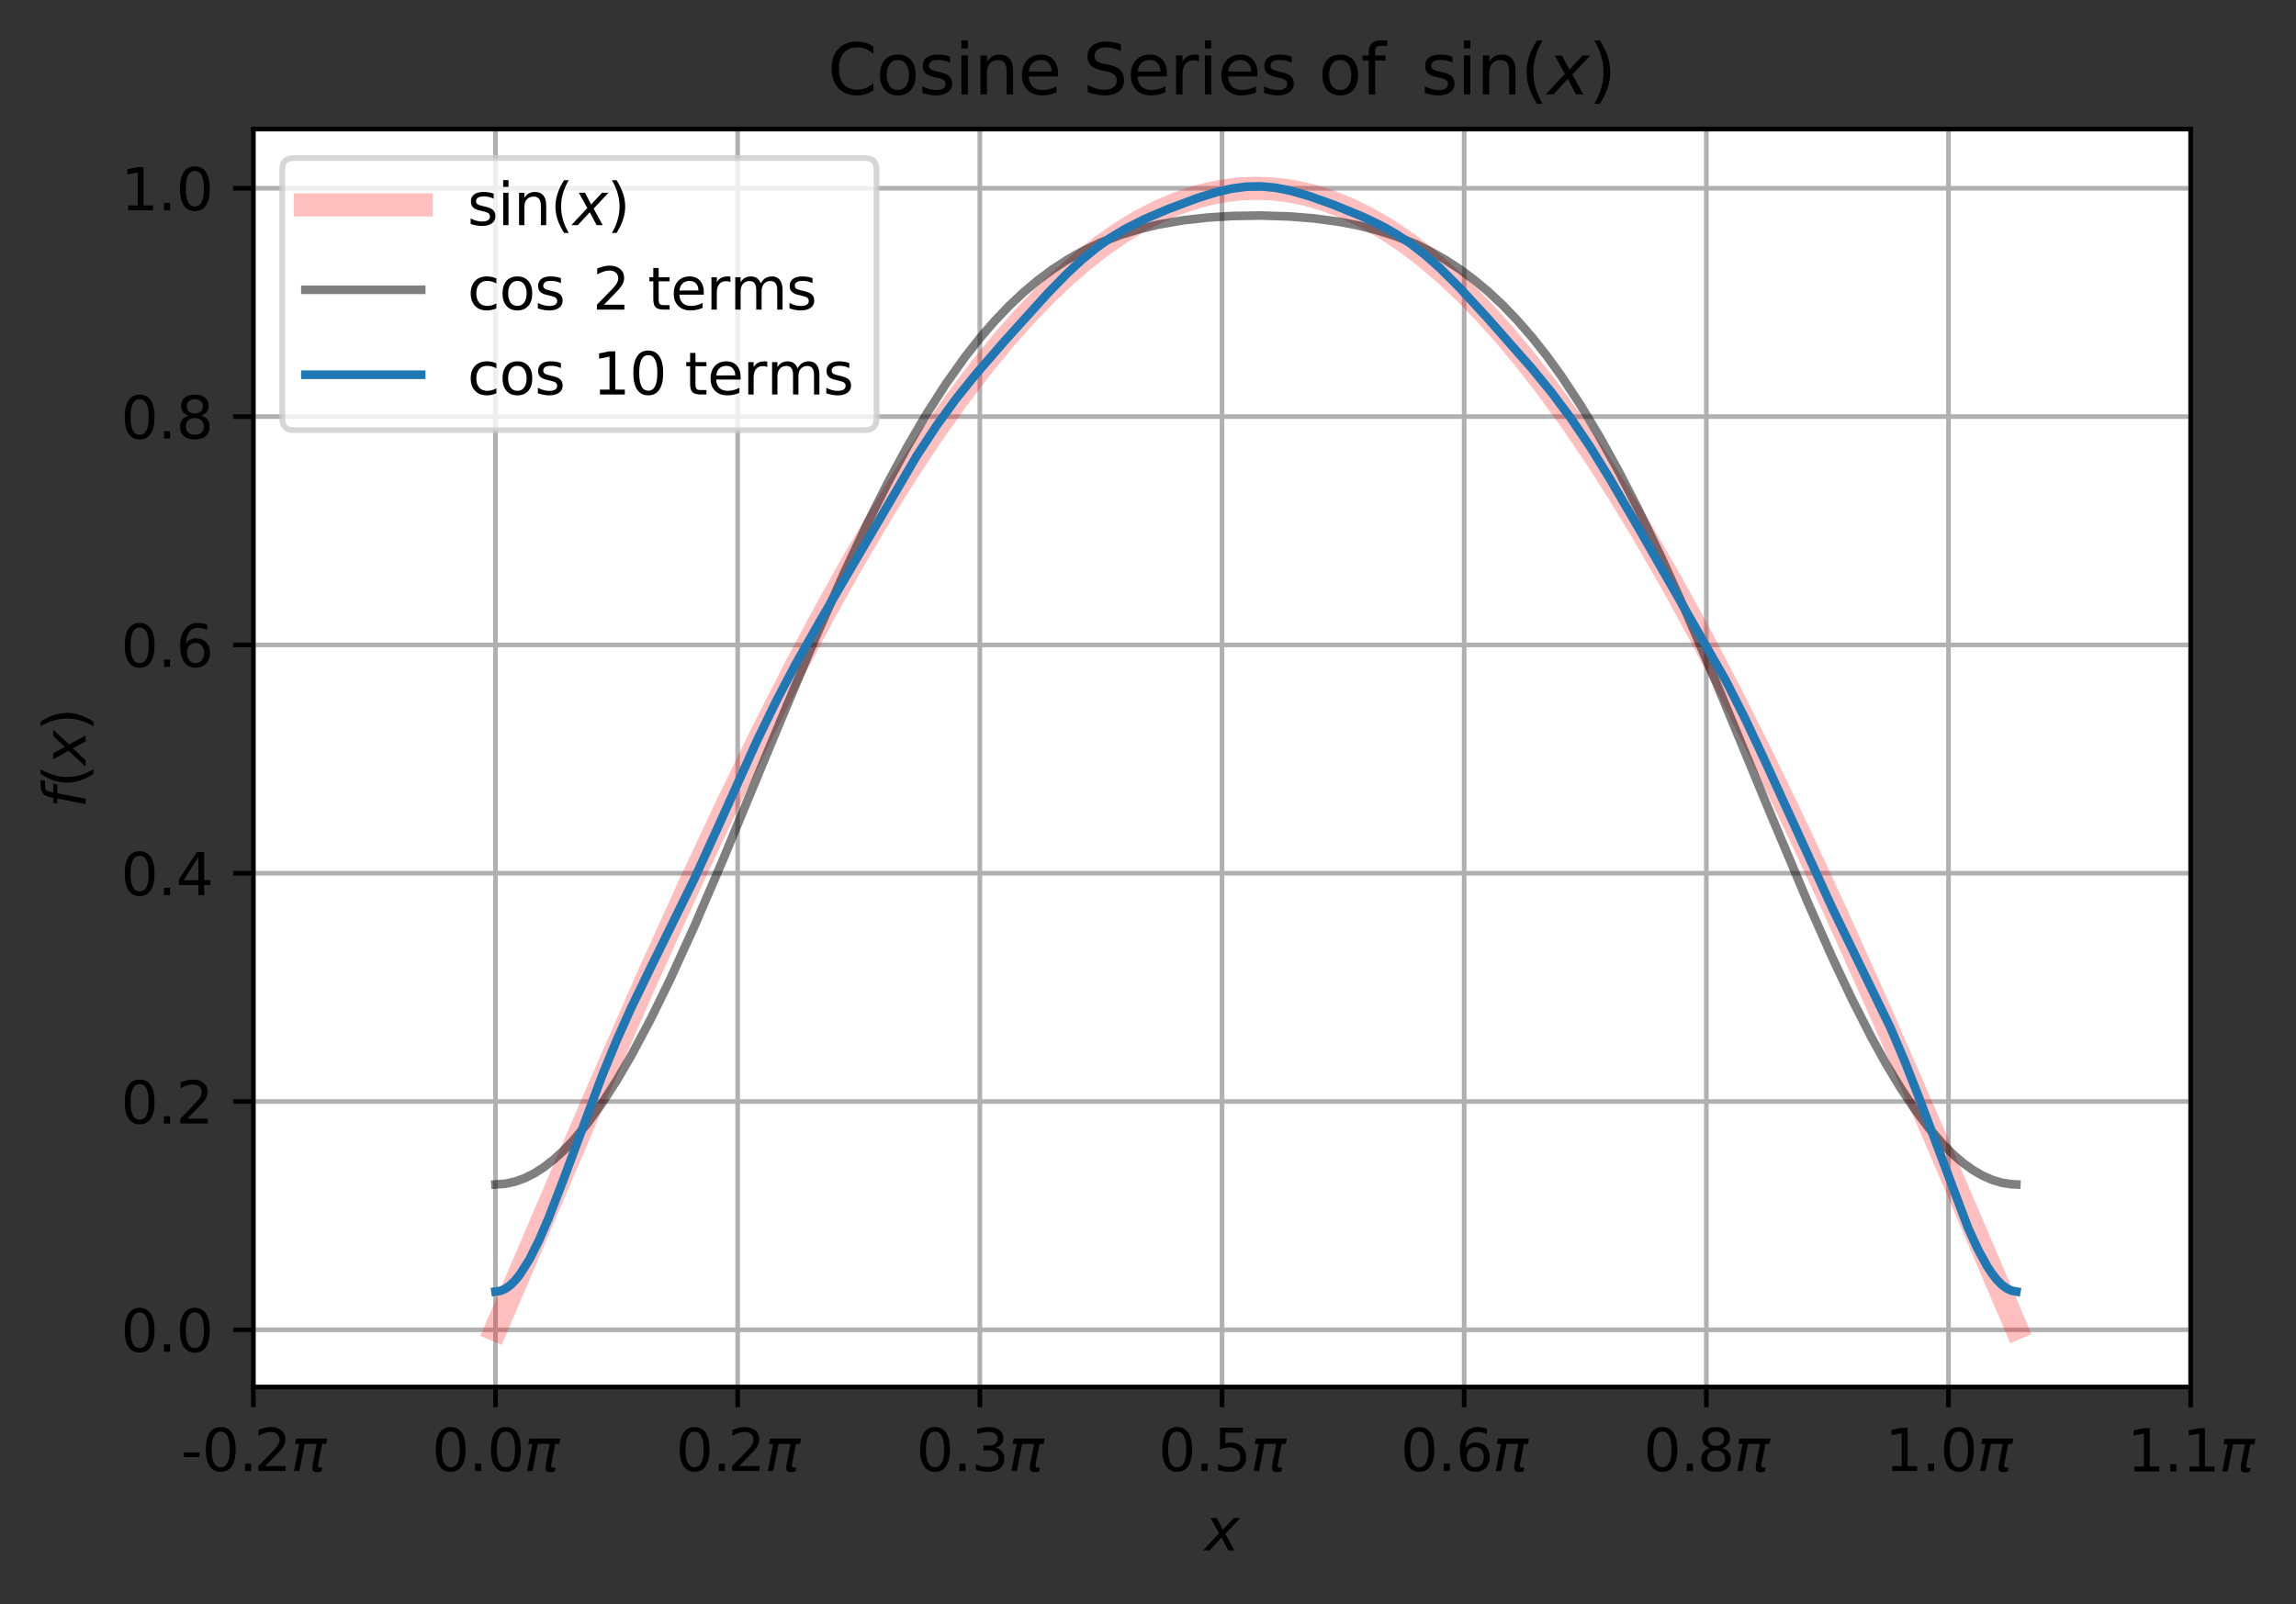 <?xml version="1.0" encoding="utf-8" standalone="no"?>
<!DOCTYPE svg PUBLIC "-//W3C//DTD SVG 1.1//EN"
  "http://www.w3.org/Graphics/SVG/1.1/DTD/svg11.dtd">
<svg height="277.314pt" version="1.1" viewBox="0 0 396.781 277.314" width="396.781pt" xmlns="http://www.w3.org/2000/svg" xmlns:xlink="http://www.w3.org/1999/xlink">
 <rect x="0" y="0" width="396.781" height="277.314" fill="#333333" stroke="none"/>

 <defs>
  <style type="text/css">*{stroke-linecap:butt;stroke-linejoin:round;}</style>
 </defs>
 <g id="figure_1">
  <g id="patch_1">
   <path d="M 0 277.314 
L 396.781 277.314 
L 396.781 0 
L 0 0 
z
" style="fill:none;"/>
  </g>
  <g id="axes_1">
   <g id="patch_2">
    <path d="M 43.781 239.758 
L 378.581 239.758 
L 378.581 22.318 
L 43.781 22.318 
z
" style="fill:#ffffff;"/>
   </g>
   <g id="matplotlib.axis_1">
    <g id="xtick_1">
     <g id="line2d_1">
      <path clip-path="url(#pa4d9f7f268)" d="M 43.781 239.758 
L 43.781 22.318 
" style="fill:none;stroke:#b0b0b0;stroke-linecap:square;stroke-width:0.8;"/>
     </g>
     <g id="line2d_2">
      <defs>
       <path d="M 0 0 
L 0 3.5 
" id="md4bba7d647" style="stroke:#000000;stroke-width:0.8;"/>
      </defs>
      <g>
       <use style="stroke:#000000;stroke-width:0.8;" x="43.781" xlink:href="#md4bba7d647" y="239.758"/>
      </g>
     </g>
     <g id="text_1">
      <!-- -0.2$\pi$ -->
      <g transform="translate(31.281 254.357)scale(0.1 -0.1)">
       <defs>
        <path d="M 313 2009 
L 1997 2009 
L 1997 1497 
L 313 1497 
L 313 2009 
z
" id="DejaVuSans-2d" transform="scale(0.016)"/>
        <path d="M 2034 4250 
Q 1547 4250 1301 3770 
Q 1056 3291 1056 2328 
Q 1056 1369 1301 889 
Q 1547 409 2034 409 
Q 2525 409 2770 889 
Q 3016 1369 3016 2328 
Q 3016 3291 2770 3770 
Q 2525 4250 2034 4250 
z
M 2034 4750 
Q 2819 4750 3233 4129 
Q 3647 3509 3647 2328 
Q 3647 1150 3233 529 
Q 2819 -91 2034 -91 
Q 1250 -91 836 529 
Q 422 1150 422 2328 
Q 422 3509 836 4129 
Q 1250 4750 2034 4750 
z
" id="DejaVuSans-30" transform="scale(0.016)"/>
        <path d="M 684 794 
L 1344 794 
L 1344 0 
L 684 0 
L 684 794 
z
" id="DejaVuSans-2e" transform="scale(0.016)"/>
        <path d="M 1228 531 
L 3431 531 
L 3431 0 
L 469 0 
L 469 531 
Q 828 903 1448 1529 
Q 2069 2156 2228 2338 
Q 2531 2678 2651 2914 
Q 2772 3150 2772 3378 
Q 2772 3750 2511 3984 
Q 2250 4219 1831 4219 
Q 1534 4219 1204 4116 
Q 875 4013 500 3803 
L 500 4441 
Q 881 4594 1212 4672 
Q 1544 4750 1819 4750 
Q 2544 4750 2975 4387 
Q 3406 4025 3406 3419 
Q 3406 3131 3298 2873 
Q 3191 2616 2906 2266 
Q 2828 2175 2409 1742 
Q 1991 1309 1228 531 
z
" id="DejaVuSans-32" transform="scale(0.016)"/>
        <path d="M 584 3500 
L 3938 3500 
L 3825 2925 
L 3384 2925 
L 2966 775 
Q 2922 550 2981 450 
Q 3038 353 3209 353 
Q 3256 353 3325 363 
Q 3397 369 3419 372 
L 3338 -44 
Q 3222 -84 3103 -103 
Q 2981 -122 2866 -122 
Q 2491 -122 2388 81 
Q 2284 288 2391 838 
L 2797 2925 
L 1506 2925 
L 938 0 
L 350 0 
L 919 2925 
L 472 2925 
L 584 3500 
z
" id="DejaVuSans-Oblique-3c0" transform="scale(0.016)"/>
       </defs>
       <use transform="translate(0 0.781)" xlink:href="#DejaVuSans-2d"/>
       <use transform="translate(36.084 0.781)" xlink:href="#DejaVuSans-30"/>
       <use transform="translate(99.707 0.781)" xlink:href="#DejaVuSans-2e"/>
       <use transform="translate(125.994 0.781)" xlink:href="#DejaVuSans-32"/>
       <use transform="translate(189.617 0.781)" xlink:href="#DejaVuSans-Oblique-3c0"/>
      </g>
     </g>
    </g>
    <g id="xtick_2">
     <g id="line2d_3">
      <path clip-path="url(#pa4d9f7f268)" d="M 85.631 239.758 
L 85.631 22.318 
" style="fill:none;stroke:#b0b0b0;stroke-linecap:square;stroke-width:0.8;"/>
     </g>
     <g id="line2d_4">
      <g>
       <use style="stroke:#000000;stroke-width:0.8;" x="85.631" xlink:href="#md4bba7d647" y="239.758"/>
      </g>
     </g>
     <g id="text_2">
      <!-- 0.0$\pi$ -->
      <g transform="translate(74.631 254.357)scale(0.1 -0.1)">
       <use transform="translate(0 0.781)" xlink:href="#DejaVuSans-30"/>
       <use transform="translate(63.623 0.781)" xlink:href="#DejaVuSans-2e"/>
       <use transform="translate(95.41 0.781)" xlink:href="#DejaVuSans-30"/>
       <use transform="translate(159.033 0.781)" xlink:href="#DejaVuSans-Oblique-3c0"/>
      </g>
     </g>
    </g>
    <g id="xtick_3">
     <g id="line2d_5">
      <path clip-path="url(#pa4d9f7f268)" d="M 127.481 239.758 
L 127.481 22.318 
" style="fill:none;stroke:#b0b0b0;stroke-linecap:square;stroke-width:0.8;"/>
     </g>
     <g id="line2d_6">
      <g>
       <use style="stroke:#000000;stroke-width:0.8;" x="127.481" xlink:href="#md4bba7d647" y="239.758"/>
      </g>
     </g>
     <g id="text_3">
      <!-- 0.2$\pi$ -->
      <g transform="translate(116.781 254.357)scale(0.1 -0.1)">
       <use transform="translate(0 0.781)" xlink:href="#DejaVuSans-30"/>
       <use transform="translate(63.623 0.781)" xlink:href="#DejaVuSans-2e"/>
       <use transform="translate(89.91 0.781)" xlink:href="#DejaVuSans-32"/>
       <use transform="translate(153.533 0.781)" xlink:href="#DejaVuSans-Oblique-3c0"/>
      </g>
     </g>
    </g>
    <g id="xtick_4">
     <g id="line2d_7">
      <path clip-path="url(#pa4d9f7f268)" d="M 169.331 239.758 
L 169.331 22.318 
" style="fill:none;stroke:#b0b0b0;stroke-linecap:square;stroke-width:0.8;"/>
     </g>
     <g id="line2d_8">
      <g>
       <use style="stroke:#000000;stroke-width:0.8;" x="169.331" xlink:href="#md4bba7d647" y="239.758"/>
      </g>
     </g>
     <g id="text_4">
      <!-- 0.3$\pi$ -->
      <g transform="translate(158.331 254.357)scale(0.1 -0.1)">
       <defs>
        <path d="M 2597 2516 
Q 3050 2419 3304 2112 
Q 3559 1806 3559 1356 
Q 3559 666 3084 287 
Q 2609 -91 1734 -91 
Q 1441 -91 1130 -33 
Q 819 25 488 141 
L 488 750 
Q 750 597 1062 519 
Q 1375 441 1716 441 
Q 2309 441 2620 675 
Q 2931 909 2931 1356 
Q 2931 1769 2642 2001 
Q 2353 2234 1838 2234 
L 1294 2234 
L 1294 2753 
L 1863 2753 
Q 2328 2753 2575 2939 
Q 2822 3125 2822 3475 
Q 2822 3834 2567 4026 
Q 2313 4219 1838 4219 
Q 1578 4219 1281 4162 
Q 984 4106 628 3988 
L 628 4550 
Q 988 4650 1302 4700 
Q 1616 4750 1894 4750 
Q 2613 4750 3031 4423 
Q 3450 4097 3450 3541 
Q 3450 3153 3228 2886 
Q 3006 2619 2597 2516 
z
" id="DejaVuSans-33" transform="scale(0.016)"/>
       </defs>
       <use transform="translate(0 0.781)" xlink:href="#DejaVuSans-30"/>
       <use transform="translate(63.623 0.781)" xlink:href="#DejaVuSans-2e"/>
       <use transform="translate(95.41 0.781)" xlink:href="#DejaVuSans-33"/>
       <use transform="translate(159.033 0.781)" xlink:href="#DejaVuSans-Oblique-3c0"/>
      </g>
     </g>
    </g>
    <g id="xtick_5">
     <g id="line2d_9">
      <path clip-path="url(#pa4d9f7f268)" d="M 211.181 239.758 
L 211.181 22.318 
" style="fill:none;stroke:#b0b0b0;stroke-linecap:square;stroke-width:0.8;"/>
     </g>
     <g id="line2d_10">
      <g>
       <use style="stroke:#000000;stroke-width:0.8;" x="211.181" xlink:href="#md4bba7d647" y="239.758"/>
      </g>
     </g>
     <g id="text_5">
      <!-- 0.5$\pi$ -->
      <g transform="translate(200.181 254.357)scale(0.1 -0.1)">
       <defs>
        <path d="M 691 4666 
L 3169 4666 
L 3169 4134 
L 1269 4134 
L 1269 2991 
Q 1406 3038 1543 3061 
Q 1681 3084 1819 3084 
Q 2600 3084 3056 2656 
Q 3513 2228 3513 1497 
Q 3513 744 3044 326 
Q 2575 -91 1722 -91 
Q 1428 -91 1123 -41 
Q 819 9 494 109 
L 494 744 
Q 775 591 1075 516 
Q 1375 441 1709 441 
Q 2250 441 2565 725 
Q 2881 1009 2881 1497 
Q 2881 1984 2565 2268 
Q 2250 2553 1709 2553 
Q 1456 2553 1204 2497 
Q 953 2441 691 2322 
L 691 4666 
z
" id="DejaVuSans-35" transform="scale(0.016)"/>
       </defs>
       <use transform="translate(0 0.781)" xlink:href="#DejaVuSans-30"/>
       <use transform="translate(63.623 0.781)" xlink:href="#DejaVuSans-2e"/>
       <use transform="translate(95.41 0.781)" xlink:href="#DejaVuSans-35"/>
       <use transform="translate(159.033 0.781)" xlink:href="#DejaVuSans-Oblique-3c0"/>
      </g>
     </g>
    </g>
    <g id="xtick_6">
     <g id="line2d_11">
      <path clip-path="url(#pa4d9f7f268)" d="M 253.031 239.758 
L 253.031 22.318 
" style="fill:none;stroke:#b0b0b0;stroke-linecap:square;stroke-width:0.8;"/>
     </g>
     <g id="line2d_12">
      <g>
       <use style="stroke:#000000;stroke-width:0.8;" x="253.031" xlink:href="#md4bba7d647" y="239.758"/>
      </g>
     </g>
     <g id="text_6">
      <!-- 0.6$\pi$ -->
      <g transform="translate(242.031 254.357)scale(0.1 -0.1)">
       <defs>
        <path d="M 2113 2584 
Q 1688 2584 1439 2293 
Q 1191 2003 1191 1497 
Q 1191 994 1439 701 
Q 1688 409 2113 409 
Q 2538 409 2786 701 
Q 3034 994 3034 1497 
Q 3034 2003 2786 2293 
Q 2538 2584 2113 2584 
z
M 3366 4563 
L 3366 3988 
Q 3128 4100 2886 4159 
Q 2644 4219 2406 4219 
Q 1781 4219 1451 3797 
Q 1122 3375 1075 2522 
Q 1259 2794 1537 2939 
Q 1816 3084 2150 3084 
Q 2853 3084 3261 2657 
Q 3669 2231 3669 1497 
Q 3669 778 3244 343 
Q 2819 -91 2113 -91 
Q 1303 -91 875 529 
Q 447 1150 447 2328 
Q 447 3434 972 4092 
Q 1497 4750 2381 4750 
Q 2619 4750 2861 4703 
Q 3103 4656 3366 4563 
z
" id="DejaVuSans-36" transform="scale(0.016)"/>
       </defs>
       <use transform="translate(0 0.781)" xlink:href="#DejaVuSans-30"/>
       <use transform="translate(63.623 0.781)" xlink:href="#DejaVuSans-2e"/>
       <use transform="translate(95.41 0.781)" xlink:href="#DejaVuSans-36"/>
       <use transform="translate(159.033 0.781)" xlink:href="#DejaVuSans-Oblique-3c0"/>
      </g>
     </g>
    </g>
    <g id="xtick_7">
     <g id="line2d_13">
      <path clip-path="url(#pa4d9f7f268)" d="M 294.881 239.758 
L 294.881 22.318 
" style="fill:none;stroke:#b0b0b0;stroke-linecap:square;stroke-width:0.8;"/>
     </g>
     <g id="line2d_14">
      <g>
       <use style="stroke:#000000;stroke-width:0.8;" x="294.881" xlink:href="#md4bba7d647" y="239.758"/>
      </g>
     </g>
     <g id="text_7">
      <!-- 0.8$\pi$ -->
      <g transform="translate(284.031 254.357)scale(0.1 -0.1)">
       <defs>
        <path d="M 2034 2216 
Q 1584 2216 1326 1975 
Q 1069 1734 1069 1313 
Q 1069 891 1326 650 
Q 1584 409 2034 409 
Q 2484 409 2743 651 
Q 3003 894 3003 1313 
Q 3003 1734 2745 1975 
Q 2488 2216 2034 2216 
z
M 1403 2484 
Q 997 2584 770 2862 
Q 544 3141 544 3541 
Q 544 4100 942 4425 
Q 1341 4750 2034 4750 
Q 2731 4750 3128 4425 
Q 3525 4100 3525 3541 
Q 3525 3141 3298 2862 
Q 3072 2584 2669 2484 
Q 3125 2378 3379 2068 
Q 3634 1759 3634 1313 
Q 3634 634 3220 271 
Q 2806 -91 2034 -91 
Q 1263 -91 848 271 
Q 434 634 434 1313 
Q 434 1759 690 2068 
Q 947 2378 1403 2484 
z
M 1172 3481 
Q 1172 3119 1398 2916 
Q 1625 2713 2034 2713 
Q 2441 2713 2670 2916 
Q 2900 3119 2900 3481 
Q 2900 3844 2670 4047 
Q 2441 4250 2034 4250 
Q 1625 4250 1398 4047 
Q 1172 3844 1172 3481 
z
" id="DejaVuSans-38" transform="scale(0.016)"/>
       </defs>
       <use transform="translate(0 0.781)" xlink:href="#DejaVuSans-30"/>
       <use transform="translate(63.623 0.781)" xlink:href="#DejaVuSans-2e"/>
       <use transform="translate(92.785 0.781)" xlink:href="#DejaVuSans-38"/>
       <use transform="translate(156.408 0.781)" xlink:href="#DejaVuSans-Oblique-3c0"/>
      </g>
     </g>
    </g>
    <g id="xtick_8">
     <g id="line2d_15">
      <path clip-path="url(#pa4d9f7f268)" d="M 336.731 239.758 
L 336.731 22.318 
" style="fill:none;stroke:#b0b0b0;stroke-linecap:square;stroke-width:0.8;"/>
     </g>
     <g id="line2d_16">
      <g>
       <use style="stroke:#000000;stroke-width:0.8;" x="336.731" xlink:href="#md4bba7d647" y="239.758"/>
      </g>
     </g>
     <g id="text_8">
      <!-- 1.0$\pi$ -->
      <g transform="translate(325.731 254.357)scale(0.1 -0.1)">
       <defs>
        <path d="M 794 531 
L 1825 531 
L 1825 4091 
L 703 3866 
L 703 4441 
L 1819 4666 
L 2450 4666 
L 2450 531 
L 3481 531 
L 3481 0 
L 794 0 
L 794 531 
z
" id="DejaVuSans-31" transform="scale(0.016)"/>
       </defs>
       <use transform="translate(0 0.781)" xlink:href="#DejaVuSans-31"/>
       <use transform="translate(63.623 0.781)" xlink:href="#DejaVuSans-2e"/>
       <use transform="translate(95.41 0.781)" xlink:href="#DejaVuSans-30"/>
       <use transform="translate(159.033 0.781)" xlink:href="#DejaVuSans-Oblique-3c0"/>
      </g>
     </g>
    </g>
    <g id="xtick_9">
     <g id="line2d_17">
      <path clip-path="url(#pa4d9f7f268)" d="M 378.581 239.758 
L 378.581 22.318 
" style="fill:none;stroke:#b0b0b0;stroke-linecap:square;stroke-width:0.8;"/>
     </g>
     <g id="line2d_18">
      <g>
       <use style="stroke:#000000;stroke-width:0.8;" x="378.581" xlink:href="#md4bba7d647" y="239.758"/>
      </g>
     </g>
     <g id="text_9">
      <!-- 1.1$\pi$ -->
      <g transform="translate(367.581 254.357)scale(0.1 -0.1)">
       <use transform="translate(0 0.094)" xlink:href="#DejaVuSans-31"/>
       <use transform="translate(63.623 0.094)" xlink:href="#DejaVuSans-2e"/>
       <use transform="translate(95.41 0.094)" xlink:href="#DejaVuSans-31"/>
       <use transform="translate(159.033 0.094)" xlink:href="#DejaVuSans-Oblique-3c0"/>
      </g>
     </g>
    </g>
    <g id="text_10">
     <!-- $x$ -->
     <g transform="translate(208.181 268.035)scale(0.1 -0.1)">
      <defs>
       <path d="M 3841 3500 
L 2234 1784 
L 3219 0 
L 2559 0 
L 1819 1388 
L 531 0 
L -166 0 
L 1556 1844 
L 641 3500 
L 1300 3500 
L 1972 2234 
L 3144 3500 
L 3841 3500 
z
" id="DejaVuSans-Oblique-78" transform="scale(0.016)"/>
      </defs>
      <use transform="translate(0 0.312)" xlink:href="#DejaVuSans-Oblique-78"/>
     </g>
    </g>
   </g>
   <g id="matplotlib.axis_2">
    <g id="ytick_1">
     <g id="line2d_19">
      <path clip-path="url(#pa4d9f7f268)" d="M 43.781 229.874 
L 378.581 229.874 
" style="fill:none;stroke:#b0b0b0;stroke-linecap:square;stroke-width:0.8;"/>
     </g>
     <g id="line2d_20">
      <defs>
       <path d="M 0 0 
L -3.5 0 
" id="m436b040b0b" style="stroke:#000000;stroke-width:0.8;"/>
      </defs>
      <g>
       <use style="stroke:#000000;stroke-width:0.8;" x="43.781" xlink:href="#m436b040b0b" y="229.874"/>
      </g>
     </g>
     <g id="text_11">
      <!-- 0.0 -->
      <g transform="translate(20.878 233.674)scale(0.1 -0.1)">
       <use xlink:href="#DejaVuSans-30"/>
       <use x="63.623" xlink:href="#DejaVuSans-2e"/>
       <use x="95.41" xlink:href="#DejaVuSans-30"/>
      </g>
     </g>
    </g>
    <g id="ytick_2">
     <g id="line2d_21">
      <path clip-path="url(#pa4d9f7f268)" d="M 43.781 190.409 
L 378.581 190.409 
" style="fill:none;stroke:#b0b0b0;stroke-linecap:square;stroke-width:0.8;"/>
     </g>
     <g id="line2d_22">
      <g>
       <use style="stroke:#000000;stroke-width:0.8;" x="43.781" xlink:href="#m436b040b0b" y="190.409"/>
      </g>
     </g>
     <g id="text_12">
      <!-- 0.2 -->
      <g transform="translate(20.878 194.208)scale(0.1 -0.1)">
       <use xlink:href="#DejaVuSans-30"/>
       <use x="63.623" xlink:href="#DejaVuSans-2e"/>
       <use x="95.41" xlink:href="#DejaVuSans-32"/>
      </g>
     </g>
    </g>
    <g id="ytick_3">
     <g id="line2d_23">
      <path clip-path="url(#pa4d9f7f268)" d="M 43.781 150.944 
L 378.581 150.944 
" style="fill:none;stroke:#b0b0b0;stroke-linecap:square;stroke-width:0.8;"/>
     </g>
     <g id="line2d_24">
      <g>
       <use style="stroke:#000000;stroke-width:0.8;" x="43.781" xlink:href="#m436b040b0b" y="150.944"/>
      </g>
     </g>
     <g id="text_13">
      <!-- 0.4 -->
      <g transform="translate(20.878 154.743)scale(0.1 -0.1)">
       <defs>
        <path d="M 2419 4116 
L 825 1625 
L 2419 1625 
L 2419 4116 
z
M 2253 4666 
L 3047 4666 
L 3047 1625 
L 3713 1625 
L 3713 1100 
L 3047 1100 
L 3047 0 
L 2419 0 
L 2419 1100 
L 313 1100 
L 313 1709 
L 2253 4666 
z
" id="DejaVuSans-34" transform="scale(0.016)"/>
       </defs>
       <use xlink:href="#DejaVuSans-30"/>
       <use x="63.623" xlink:href="#DejaVuSans-2e"/>
       <use x="95.41" xlink:href="#DejaVuSans-34"/>
      </g>
     </g>
    </g>
    <g id="ytick_4">
     <g id="line2d_25">
      <path clip-path="url(#pa4d9f7f268)" d="M 43.781 111.478 
L 378.581 111.478 
" style="fill:none;stroke:#b0b0b0;stroke-linecap:square;stroke-width:0.8;"/>
     </g>
     <g id="line2d_26">
      <g>
       <use style="stroke:#000000;stroke-width:0.8;" x="43.781" xlink:href="#m436b040b0b" y="111.478"/>
      </g>
     </g>
     <g id="text_14">
      <!-- 0.6 -->
      <g transform="translate(20.878 115.278)scale(0.1 -0.1)">
       <use xlink:href="#DejaVuSans-30"/>
       <use x="63.623" xlink:href="#DejaVuSans-2e"/>
       <use x="95.41" xlink:href="#DejaVuSans-36"/>
      </g>
     </g>
    </g>
    <g id="ytick_5">
     <g id="line2d_27">
      <path clip-path="url(#pa4d9f7f268)" d="M 43.781 72.013 
L 378.581 72.013 
" style="fill:none;stroke:#b0b0b0;stroke-linecap:square;stroke-width:0.8;"/>
     </g>
     <g id="line2d_28">
      <g>
       <use style="stroke:#000000;stroke-width:0.8;" x="43.781" xlink:href="#m436b040b0b" y="72.013"/>
      </g>
     </g>
     <g id="text_15">
      <!-- 0.8 -->
      <g transform="translate(20.878 75.812)scale(0.1 -0.1)">
       <use xlink:href="#DejaVuSans-30"/>
       <use x="63.623" xlink:href="#DejaVuSans-2e"/>
       <use x="95.41" xlink:href="#DejaVuSans-38"/>
      </g>
     </g>
    </g>
    <g id="ytick_6">
     <g id="line2d_29">
      <path clip-path="url(#pa4d9f7f268)" d="M 43.781 32.548 
L 378.581 32.548 
" style="fill:none;stroke:#b0b0b0;stroke-linecap:square;stroke-width:0.8;"/>
     </g>
     <g id="line2d_30">
      <g>
       <use style="stroke:#000000;stroke-width:0.8;" x="43.781" xlink:href="#m436b040b0b" y="32.548"/>
      </g>
     </g>
     <g id="text_16">
      <!-- 1.0 -->
      <g transform="translate(20.878 36.347)scale(0.1 -0.1)">
       <use xlink:href="#DejaVuSans-31"/>
       <use x="63.623" xlink:href="#DejaVuSans-2e"/>
       <use x="95.41" xlink:href="#DejaVuSans-30"/>
      </g>
     </g>
    </g>
    <g id="text_17">
     <!-- $f(x)$ -->
     <g transform="translate(14.798 139.688)rotate(-90)scale(0.1 -0.1)">
      <defs>
       <path d="M 3059 4863 
L 2969 4384 
L 2419 4384 
Q 2106 4384 1964 4261 
Q 1822 4138 1753 3809 
L 1691 3500 
L 2638 3500 
L 2553 3053 
L 1606 3053 
L 1013 0 
L 434 0 
L 1031 3053 
L 481 3053 
L 563 3500 
L 1113 3500 
L 1159 3744 
Q 1278 4363 1576 4613 
Q 1875 4863 2516 4863 
L 3059 4863 
z
" id="DejaVuSans-Oblique-66" transform="scale(0.016)"/>
       <path d="M 1984 4856 
Q 1566 4138 1362 3434 
Q 1159 2731 1159 2009 
Q 1159 1288 1364 580 
Q 1569 -128 1984 -844 
L 1484 -844 
Q 1016 -109 783 600 
Q 550 1309 550 2009 
Q 550 2706 781 3412 
Q 1013 4119 1484 4856 
L 1984 4856 
z
" id="DejaVuSans-28" transform="scale(0.016)"/>
       <path d="M 513 4856 
L 1013 4856 
Q 1481 4119 1714 3412 
Q 1947 2706 1947 2009 
Q 1947 1309 1714 600 
Q 1481 -109 1013 -844 
L 513 -844 
Q 928 -128 1133 580 
Q 1338 1288 1338 2009 
Q 1338 2731 1133 3434 
Q 928 4138 513 4856 
z
" id="DejaVuSans-29" transform="scale(0.016)"/>
      </defs>
      <use transform="translate(0 0.016)" xlink:href="#DejaVuSans-Oblique-66"/>
      <use transform="translate(35.205 0.016)" xlink:href="#DejaVuSans-28"/>
      <use transform="translate(74.219 0.016)" xlink:href="#DejaVuSans-Oblique-78"/>
      <use transform="translate(133.398 0.016)" xlink:href="#DejaVuSans-29"/>
     </g>
    </g>
   </g>
   <g id="line2d_31">
    <path clip-path="url(#pa4d9f7f268)" d="M 85.631 229.874 
L 102.371 190.672 
L 111.578 169.678 
L 119.111 153.032 
L 125.807 138.753 
L 131.666 126.734 
L 137.525 115.221 
L 142.547 105.797 
L 147.569 96.819 
L 152.591 88.321 
L 156.776 81.627 
L 160.961 75.303 
L 165.146 69.366 
L 169.331 63.83 
L 173.516 58.709 
L 176.864 54.919 
L 180.212 51.41 
L 183.56 48.186 
L 186.908 45.252 
L 190.256 42.614 
L 193.604 40.276 
L 196.952 38.241 
L 200.3 36.512 
L 203.648 35.093 
L 206.996 33.986 
L 209.507 33.361 
L 212.018 32.912 
L 214.529 32.641 
L 217.04 32.548 
L 219.551 32.632 
L 222.062 32.893 
L 224.573 33.332 
L 227.084 33.948 
L 229.595 34.74 
L 232.943 36.069 
L 236.291 37.708 
L 239.639 39.655 
L 242.987 41.906 
L 246.335 44.457 
L 249.683 47.306 
L 253.031 50.446 
L 256.379 53.873 
L 259.727 57.582 
L 263.075 61.567 
L 267.26 66.925 
L 271.445 72.691 
L 275.63 78.849 
L 279.815 85.386 
L 284 92.283 
L 289.022 101.012 
L 294.044 110.205 
L 299.066 119.829 
L 304.925 131.554 
L 310.784 143.761 
L 317.48 158.225 
L 325.013 175.04 
L 334.22 196.181 
L 347.612 227.587 
L 348.449 229.56 
L 348.449 229.56 
" style="fill:none;stroke:#ff0000;stroke-linecap:square;stroke-opacity:0.25;stroke-width:4;"/>
   </g>
   <g id="line2d_32">
    <path clip-path="url(#pa4d9f7f268)" d="M 85.631 204.75 
L 87.305 204.63 
L 88.979 204.268 
L 90.653 203.668 
L 92.327 202.83 
L 94.001 201.758 
L 95.675 200.457 
L 97.349 198.93 
L 99.023 197.184 
L 101.534 194.167 
L 104.045 190.696 
L 106.556 186.798 
L 109.067 182.506 
L 112.415 176.229 
L 115.763 169.399 
L 119.948 160.229 
L 124.97 148.549 
L 133.34 128.317 
L 140.873 110.35 
L 145.895 98.995 
L 150.08 90.113 
L 153.428 83.465 
L 156.776 77.268 
L 160.124 71.555 
L 163.472 66.343 
L 166.82 61.643 
L 169.331 58.453 
L 171.842 55.545 
L 174.353 52.914 
L 176.864 50.55 
L 179.375 48.441 
L 181.886 46.575 
L 184.397 44.936 
L 186.908 43.51 
L 190.256 41.909 
L 193.604 40.617 
L 196.952 39.592 
L 200.3 38.799 
L 204.485 38.078 
L 208.67 37.607 
L 212.855 37.341 
L 217.877 37.257 
L 222.899 37.417 
L 227.084 37.754 
L 231.269 38.312 
L 234.617 38.948 
L 237.965 39.787 
L 241.313 40.865 
L 244.661 42.219 
L 247.172 43.44 
L 249.683 44.855 
L 252.194 46.482 
L 254.705 48.336 
L 257.216 50.431 
L 259.727 52.782 
L 262.238 55.399 
L 264.749 58.291 
L 267.26 61.466 
L 269.771 64.928 
L 273.119 69.992 
L 276.467 75.562 
L 279.815 81.621 
L 283.163 88.142 
L 287.348 96.884 
L 291.533 106.188 
L 296.555 117.92 
L 305.762 140.187 
L 312.458 156.095 
L 316.643 165.516 
L 319.991 172.605 
L 323.339 179.191 
L 325.85 183.747 
L 328.361 187.932 
L 330.872 191.713 
L 333.383 195.059 
L 335.894 197.944 
L 337.568 199.599 
L 339.242 201.032 
L 340.916 202.237 
L 342.59 203.211 
L 344.264 203.949 
L 345.938 204.449 
L 347.612 204.71 
L 348.449 204.749 
L 348.449 204.749 
" style="fill:none;stroke:#000000;stroke-linecap:square;stroke-opacity:0.5;stroke-width:1.5;"/>
   </g>
   <g id="line2d_33">
    <path clip-path="url(#pa4d9f7f268)" d="M 85.631 223.263 
L 86.468 223.144 
L 87.305 222.789 
L 88.142 222.201 
L 88.979 221.389 
L 89.816 220.361 
L 91.49 217.71 
L 93.164 214.368 
L 94.838 210.48 
L 97.349 203.966 
L 104.045 185.96 
L 106.556 179.859 
L 109.067 174.249 
L 112.415 167.329 
L 119.948 152.014 
L 124.133 142.851 
L 130.829 128.015 
L 134.177 121.122 
L 137.525 114.753 
L 141.71 107.357 
L 158.45 78.75 
L 161.798 73.65 
L 165.146 69.042 
L 168.494 64.86 
L 173.516 59.052 
L 181.049 50.717 
L 184.397 47.284 
L 186.908 44.95 
L 189.419 42.881 
L 191.93 41.096 
L 194.441 39.579 
L 197.789 37.886 
L 201.974 36.099 
L 206.996 34.22 
L 210.344 33.182 
L 212.855 32.606 
L 215.366 32.271 
L 217.877 32.215 
L 220.388 32.446 
L 222.899 32.935 
L 226.247 33.895 
L 230.432 35.392 
L 235.454 37.447 
L 238.802 39.055 
L 241.313 40.48 
L 243.824 42.158 
L 246.335 44.117 
L 248.846 46.353 
L 252.194 49.693 
L 257.216 55.149 
L 264.749 63.707 
L 268.097 67.792 
L 271.445 72.264 
L 274.793 77.223 
L 278.141 82.64 
L 283.163 91.274 
L 298.229 117.622 
L 301.577 124.229 
L 304.925 131.346 
L 316.643 156.978 
L 326.687 177.637 
L 329.198 183.542 
L 331.709 189.945 
L 340.079 212.171 
L 341.753 215.849 
L 343.427 218.917 
L 344.264 220.179 
L 345.101 221.24 
L 345.938 222.087 
L 346.775 222.711 
L 347.612 223.103 
L 348.449 223.26 
L 348.449 223.26 
" style="fill:none;stroke:#1f77b4;stroke-linecap:square;stroke-width:1.5;"/>
   </g>
   <g id="patch_3">
    <path d="M 43.781 239.758 
L 43.781 22.318 
" style="fill:none;stroke:#000000;stroke-linecap:square;stroke-linejoin:miter;stroke-width:0.8;"/>
   </g>
   <g id="patch_4">
    <path d="M 378.581 239.758 
L 378.581 22.318 
" style="fill:none;stroke:#000000;stroke-linecap:square;stroke-linejoin:miter;stroke-width:0.8;"/>
   </g>
   <g id="patch_5">
    <path d="M 43.781 239.758 
L 378.581 239.758 
" style="fill:none;stroke:#000000;stroke-linecap:square;stroke-linejoin:miter;stroke-width:0.8;"/>
   </g>
   <g id="patch_6">
    <path d="M 43.781 22.318 
L 378.581 22.318 
" style="fill:none;stroke:#000000;stroke-linecap:square;stroke-linejoin:miter;stroke-width:0.8;"/>
   </g>
   <g id="text_18">
    <!-- Cosine Series of $\hspace{0.2}\sin(x)$ -->
    <g transform="translate(143.021 16.318)scale(0.12 -0.12)">
     <defs>
      <path d="M 4122 4306 
L 4122 3641 
Q 3803 3938 3442 4084 
Q 3081 4231 2675 4231 
Q 1875 4231 1450 3742 
Q 1025 3253 1025 2328 
Q 1025 1406 1450 917 
Q 1875 428 2675 428 
Q 3081 428 3442 575 
Q 3803 722 4122 1019 
L 4122 359 
Q 3791 134 3420 21 
Q 3050 -91 2638 -91 
Q 1578 -91 968 557 
Q 359 1206 359 2328 
Q 359 3453 968 4101 
Q 1578 4750 2638 4750 
Q 3056 4750 3426 4639 
Q 3797 4528 4122 4306 
z
" id="DejaVuSans-43" transform="scale(0.016)"/>
      <path d="M 1959 3097 
Q 1497 3097 1228 2736 
Q 959 2375 959 1747 
Q 959 1119 1226 758 
Q 1494 397 1959 397 
Q 2419 397 2687 759 
Q 2956 1122 2956 1747 
Q 2956 2369 2687 2733 
Q 2419 3097 1959 3097 
z
M 1959 3584 
Q 2709 3584 3137 3096 
Q 3566 2609 3566 1747 
Q 3566 888 3137 398 
Q 2709 -91 1959 -91 
Q 1206 -91 779 398 
Q 353 888 353 1747 
Q 353 2609 779 3096 
Q 1206 3584 1959 3584 
z
" id="DejaVuSans-6f" transform="scale(0.016)"/>
      <path d="M 2834 3397 
L 2834 2853 
Q 2591 2978 2328 3040 
Q 2066 3103 1784 3103 
Q 1356 3103 1142 2972 
Q 928 2841 928 2578 
Q 928 2378 1081 2264 
Q 1234 2150 1697 2047 
L 1894 2003 
Q 2506 1872 2764 1633 
Q 3022 1394 3022 966 
Q 3022 478 2636 193 
Q 2250 -91 1575 -91 
Q 1294 -91 989 -36 
Q 684 19 347 128 
L 347 722 
Q 666 556 975 473 
Q 1284 391 1588 391 
Q 1994 391 2212 530 
Q 2431 669 2431 922 
Q 2431 1156 2273 1281 
Q 2116 1406 1581 1522 
L 1381 1569 
Q 847 1681 609 1914 
Q 372 2147 372 2553 
Q 372 3047 722 3315 
Q 1072 3584 1716 3584 
Q 2034 3584 2315 3537 
Q 2597 3491 2834 3397 
z
" id="DejaVuSans-73" transform="scale(0.016)"/>
      <path d="M 603 3500 
L 1178 3500 
L 1178 0 
L 603 0 
L 603 3500 
z
M 603 4863 
L 1178 4863 
L 1178 4134 
L 603 4134 
L 603 4863 
z
" id="DejaVuSans-69" transform="scale(0.016)"/>
      <path d="M 3513 2113 
L 3513 0 
L 2938 0 
L 2938 2094 
Q 2938 2591 2744 2837 
Q 2550 3084 2163 3084 
Q 1697 3084 1428 2787 
Q 1159 2491 1159 1978 
L 1159 0 
L 581 0 
L 581 3500 
L 1159 3500 
L 1159 2956 
Q 1366 3272 1645 3428 
Q 1925 3584 2291 3584 
Q 2894 3584 3203 3211 
Q 3513 2838 3513 2113 
z
" id="DejaVuSans-6e" transform="scale(0.016)"/>
      <path d="M 3597 1894 
L 3597 1613 
L 953 1613 
Q 991 1019 1311 708 
Q 1631 397 2203 397 
Q 2534 397 2845 478 
Q 3156 559 3463 722 
L 3463 178 
Q 3153 47 2828 -22 
Q 2503 -91 2169 -91 
Q 1331 -91 842 396 
Q 353 884 353 1716 
Q 353 2575 817 3079 
Q 1281 3584 2069 3584 
Q 2775 3584 3186 3129 
Q 3597 2675 3597 1894 
z
M 3022 2063 
Q 3016 2534 2758 2815 
Q 2500 3097 2075 3097 
Q 1594 3097 1305 2825 
Q 1016 2553 972 2059 
L 3022 2063 
z
" id="DejaVuSans-65" transform="scale(0.016)"/>
      <path id="DejaVuSans-20" transform="scale(0.016)"/>
      <path d="M 3425 4513 
L 3425 3897 
Q 3066 4069 2747 4153 
Q 2428 4238 2131 4238 
Q 1616 4238 1336 4038 
Q 1056 3838 1056 3469 
Q 1056 3159 1242 3001 
Q 1428 2844 1947 2747 
L 2328 2669 
Q 3034 2534 3370 2195 
Q 3706 1856 3706 1288 
Q 3706 609 3251 259 
Q 2797 -91 1919 -91 
Q 1588 -91 1214 -16 
Q 841 59 441 206 
L 441 856 
Q 825 641 1194 531 
Q 1563 422 1919 422 
Q 2459 422 2753 634 
Q 3047 847 3047 1241 
Q 3047 1584 2836 1778 
Q 2625 1972 2144 2069 
L 1759 2144 
Q 1053 2284 737 2584 
Q 422 2884 422 3419 
Q 422 4038 858 4394 
Q 1294 4750 2059 4750 
Q 2388 4750 2728 4690 
Q 3069 4631 3425 4513 
z
" id="DejaVuSans-53" transform="scale(0.016)"/>
      <path d="M 2631 2963 
Q 2534 3019 2420 3045 
Q 2306 3072 2169 3072 
Q 1681 3072 1420 2755 
Q 1159 2438 1159 1844 
L 1159 0 
L 581 0 
L 581 3500 
L 1159 3500 
L 1159 2956 
Q 1341 3275 1631 3429 
Q 1922 3584 2338 3584 
Q 2397 3584 2469 3576 
Q 2541 3569 2628 3553 
L 2631 2963 
z
" id="DejaVuSans-72" transform="scale(0.016)"/>
      <path d="M 2375 4863 
L 2375 4384 
L 1825 4384 
Q 1516 4384 1395 4259 
Q 1275 4134 1275 3809 
L 1275 3500 
L 2222 3500 
L 2222 3053 
L 1275 3053 
L 1275 0 
L 697 0 
L 697 3053 
L 147 3053 
L 147 3500 
L 697 3500 
L 697 3744 
Q 697 4328 969 4595 
Q 1241 4863 1831 4863 
L 2375 4863 
z
" id="DejaVuSans-66" transform="scale(0.016)"/>
     </defs>
     <use transform="translate(0 0.016)" xlink:href="#DejaVuSans-43"/>
     <use transform="translate(69.824 0.016)" xlink:href="#DejaVuSans-6f"/>
     <use transform="translate(131.006 0.016)" xlink:href="#DejaVuSans-73"/>
     <use transform="translate(183.105 0.016)" xlink:href="#DejaVuSans-69"/>
     <use transform="translate(210.889 0.016)" xlink:href="#DejaVuSans-6e"/>
     <use transform="translate(274.268 0.016)" xlink:href="#DejaVuSans-65"/>
     <use transform="translate(335.791 0.016)" xlink:href="#DejaVuSans-20"/>
     <use transform="translate(367.578 0.016)" xlink:href="#DejaVuSans-53"/>
     <use transform="translate(431.055 0.016)" xlink:href="#DejaVuSans-65"/>
     <use transform="translate(492.578 0.016)" xlink:href="#DejaVuSans-72"/>
     <use transform="translate(533.691 0.016)" xlink:href="#DejaVuSans-69"/>
     <use transform="translate(561.475 0.016)" xlink:href="#DejaVuSans-65"/>
     <use transform="translate(622.998 0.016)" xlink:href="#DejaVuSans-73"/>
     <use transform="translate(675.098 0.016)" xlink:href="#DejaVuSans-20"/>
     <use transform="translate(706.885 0.016)" xlink:href="#DejaVuSans-6f"/>
     <use transform="translate(768.066 0.016)" xlink:href="#DejaVuSans-66"/>
     <use transform="translate(803.271 0.016)" xlink:href="#DejaVuSans-20"/>
     <use transform="translate(854.541 0.016)" xlink:href="#DejaVuSans-73"/>
     <use transform="translate(906.641 0.016)" xlink:href="#DejaVuSans-69"/>
     <use transform="translate(934.424 0.016)" xlink:href="#DejaVuSans-6e"/>
     <use transform="translate(997.803 0.016)" xlink:href="#DejaVuSans-28"/>
     <use transform="translate(1036.816 0.016)" xlink:href="#DejaVuSans-Oblique-78"/>
     <use transform="translate(1095.996 0.016)" xlink:href="#DejaVuSans-29"/>
    </g>
   </g>
   <g id="legend_1">
    <g id="patch_7">
     <path d="M 50.781 74.353 
L 149.481 74.353 
Q 151.481 74.353 151.481 72.353 
L 151.481 29.318 
Q 151.481 27.318 149.481 27.318 
L 50.781 27.318 
Q 48.781 27.318 48.781 29.318 
L 48.781 72.353 
Q 48.781 74.353 50.781 74.353 
z
" style="fill:#ffffff;opacity:0.8;stroke:#cccccc;stroke-linejoin:miter;"/>
    </g>
    <g id="line2d_34">
     <path d="M 52.781 35.417 
L 72.781 35.417 
" style="fill:none;stroke:#ff0000;stroke-linecap:square;stroke-opacity:0.25;stroke-width:4;"/>
    </g>
    <g id="line2d_35"/>
    <g id="text_19">
     <!-- $\sin(x)$ -->
     <g transform="translate(80.781 38.917)scale(0.1 -0.1)">
      <use transform="translate(0 0.016)" xlink:href="#DejaVuSans-73"/>
      <use transform="translate(52.1 0.016)" xlink:href="#DejaVuSans-69"/>
      <use transform="translate(79.883 0.016)" xlink:href="#DejaVuSans-6e"/>
      <use transform="translate(143.262 0.016)" xlink:href="#DejaVuSans-28"/>
      <use transform="translate(182.275 0.016)" xlink:href="#DejaVuSans-Oblique-78"/>
      <use transform="translate(241.455 0.016)" xlink:href="#DejaVuSans-29"/>
     </g>
    </g>
    <g id="line2d_36">
     <path d="M 52.781 50.095 
L 72.781 50.095 
" style="fill:none;stroke:#000000;stroke-linecap:square;stroke-opacity:0.5;stroke-width:1.5;"/>
    </g>
    <g id="line2d_37"/>
    <g id="text_20">
     <!-- $\cos$ 2 terms -->
     <g transform="translate(80.781 53.595)scale(0.1 -0.1)">
      <defs>
       <path d="M 3122 3366 
L 3122 2828 
Q 2878 2963 2633 3030 
Q 2388 3097 2138 3097 
Q 1578 3097 1268 2742 
Q 959 2388 959 1747 
Q 959 1106 1268 751 
Q 1578 397 2138 397 
Q 2388 397 2633 464 
Q 2878 531 3122 666 
L 3122 134 
Q 2881 22 2623 -34 
Q 2366 -91 2075 -91 
Q 1284 -91 818 406 
Q 353 903 353 1747 
Q 353 2603 823 3093 
Q 1294 3584 2113 3584 
Q 2378 3584 2631 3529 
Q 2884 3475 3122 3366 
z
" id="DejaVuSans-63" transform="scale(0.016)"/>
       <path d="M 1172 4494 
L 1172 3500 
L 2356 3500 
L 2356 3053 
L 1172 3053 
L 1172 1153 
Q 1172 725 1289 603 
Q 1406 481 1766 481 
L 2356 481 
L 2356 0 
L 1766 0 
Q 1100 0 847 248 
Q 594 497 594 1153 
L 594 3053 
L 172 3053 
L 172 3500 
L 594 3500 
L 594 4494 
L 1172 4494 
z
" id="DejaVuSans-74" transform="scale(0.016)"/>
       <path d="M 3328 2828 
Q 3544 3216 3844 3400 
Q 4144 3584 4550 3584 
Q 5097 3584 5394 3201 
Q 5691 2819 5691 2113 
L 5691 0 
L 5113 0 
L 5113 2094 
Q 5113 2597 4934 2840 
Q 4756 3084 4391 3084 
Q 3944 3084 3684 2787 
Q 3425 2491 3425 1978 
L 3425 0 
L 2847 0 
L 2847 2094 
Q 2847 2600 2669 2842 
Q 2491 3084 2119 3084 
Q 1678 3084 1418 2786 
Q 1159 2488 1159 1978 
L 1159 0 
L 581 0 
L 581 3500 
L 1159 3500 
L 1159 2956 
Q 1356 3278 1631 3431 
Q 1906 3584 2284 3584 
Q 2666 3584 2933 3390 
Q 3200 3197 3328 2828 
z
" id="DejaVuSans-6d" transform="scale(0.016)"/>
      </defs>
      <use transform="translate(0 0.781)" xlink:href="#DejaVuSans-63"/>
      <use transform="translate(54.98 0.781)" xlink:href="#DejaVuSans-6f"/>
      <use transform="translate(116.162 0.781)" xlink:href="#DejaVuSans-73"/>
      <use transform="translate(184.497 0.781)" xlink:href="#DejaVuSans-20"/>
      <use transform="translate(216.285 0.781)" xlink:href="#DejaVuSans-32"/>
      <use transform="translate(279.908 0.781)" xlink:href="#DejaVuSans-20"/>
      <use transform="translate(311.695 0.781)" xlink:href="#DejaVuSans-74"/>
      <use transform="translate(350.904 0.781)" xlink:href="#DejaVuSans-65"/>
      <use transform="translate(412.427 0.781)" xlink:href="#DejaVuSans-72"/>
      <use transform="translate(453.54 0.781)" xlink:href="#DejaVuSans-6d"/>
      <use transform="translate(550.952 0.781)" xlink:href="#DejaVuSans-73"/>
     </g>
    </g>
    <g id="line2d_38">
     <path d="M 52.781 64.773 
L 72.781 64.773 
" style="fill:none;stroke:#1f77b4;stroke-linecap:square;stroke-width:1.5;"/>
    </g>
    <g id="line2d_39"/>
    <g id="text_21">
     <!-- $\cos$ 10 terms -->
     <g transform="translate(80.781 68.273)scale(0.1 -0.1)">
      <use transform="translate(0 0.781)" xlink:href="#DejaVuSans-63"/>
      <use transform="translate(54.98 0.781)" xlink:href="#DejaVuSans-6f"/>
      <use transform="translate(116.162 0.781)" xlink:href="#DejaVuSans-73"/>
      <use transform="translate(184.497 0.781)" xlink:href="#DejaVuSans-20"/>
      <use transform="translate(216.285 0.781)" xlink:href="#DejaVuSans-31"/>
      <use transform="translate(279.908 0.781)" xlink:href="#DejaVuSans-30"/>
      <use transform="translate(343.531 0.781)" xlink:href="#DejaVuSans-20"/>
      <use transform="translate(375.318 0.781)" xlink:href="#DejaVuSans-74"/>
      <use transform="translate(414.527 0.781)" xlink:href="#DejaVuSans-65"/>
      <use transform="translate(476.05 0.781)" xlink:href="#DejaVuSans-72"/>
      <use transform="translate(517.163 0.781)" xlink:href="#DejaVuSans-6d"/>
      <use transform="translate(614.576 0.781)" xlink:href="#DejaVuSans-73"/>
     </g>
    </g>
   </g>
  </g>
 </g>
 <defs>
  <clipPath id="pa4d9f7f268">
   <rect height="217.44" width="334.8" x="43.781" y="22.318"/>
  </clipPath>
 </defs>
</svg>
